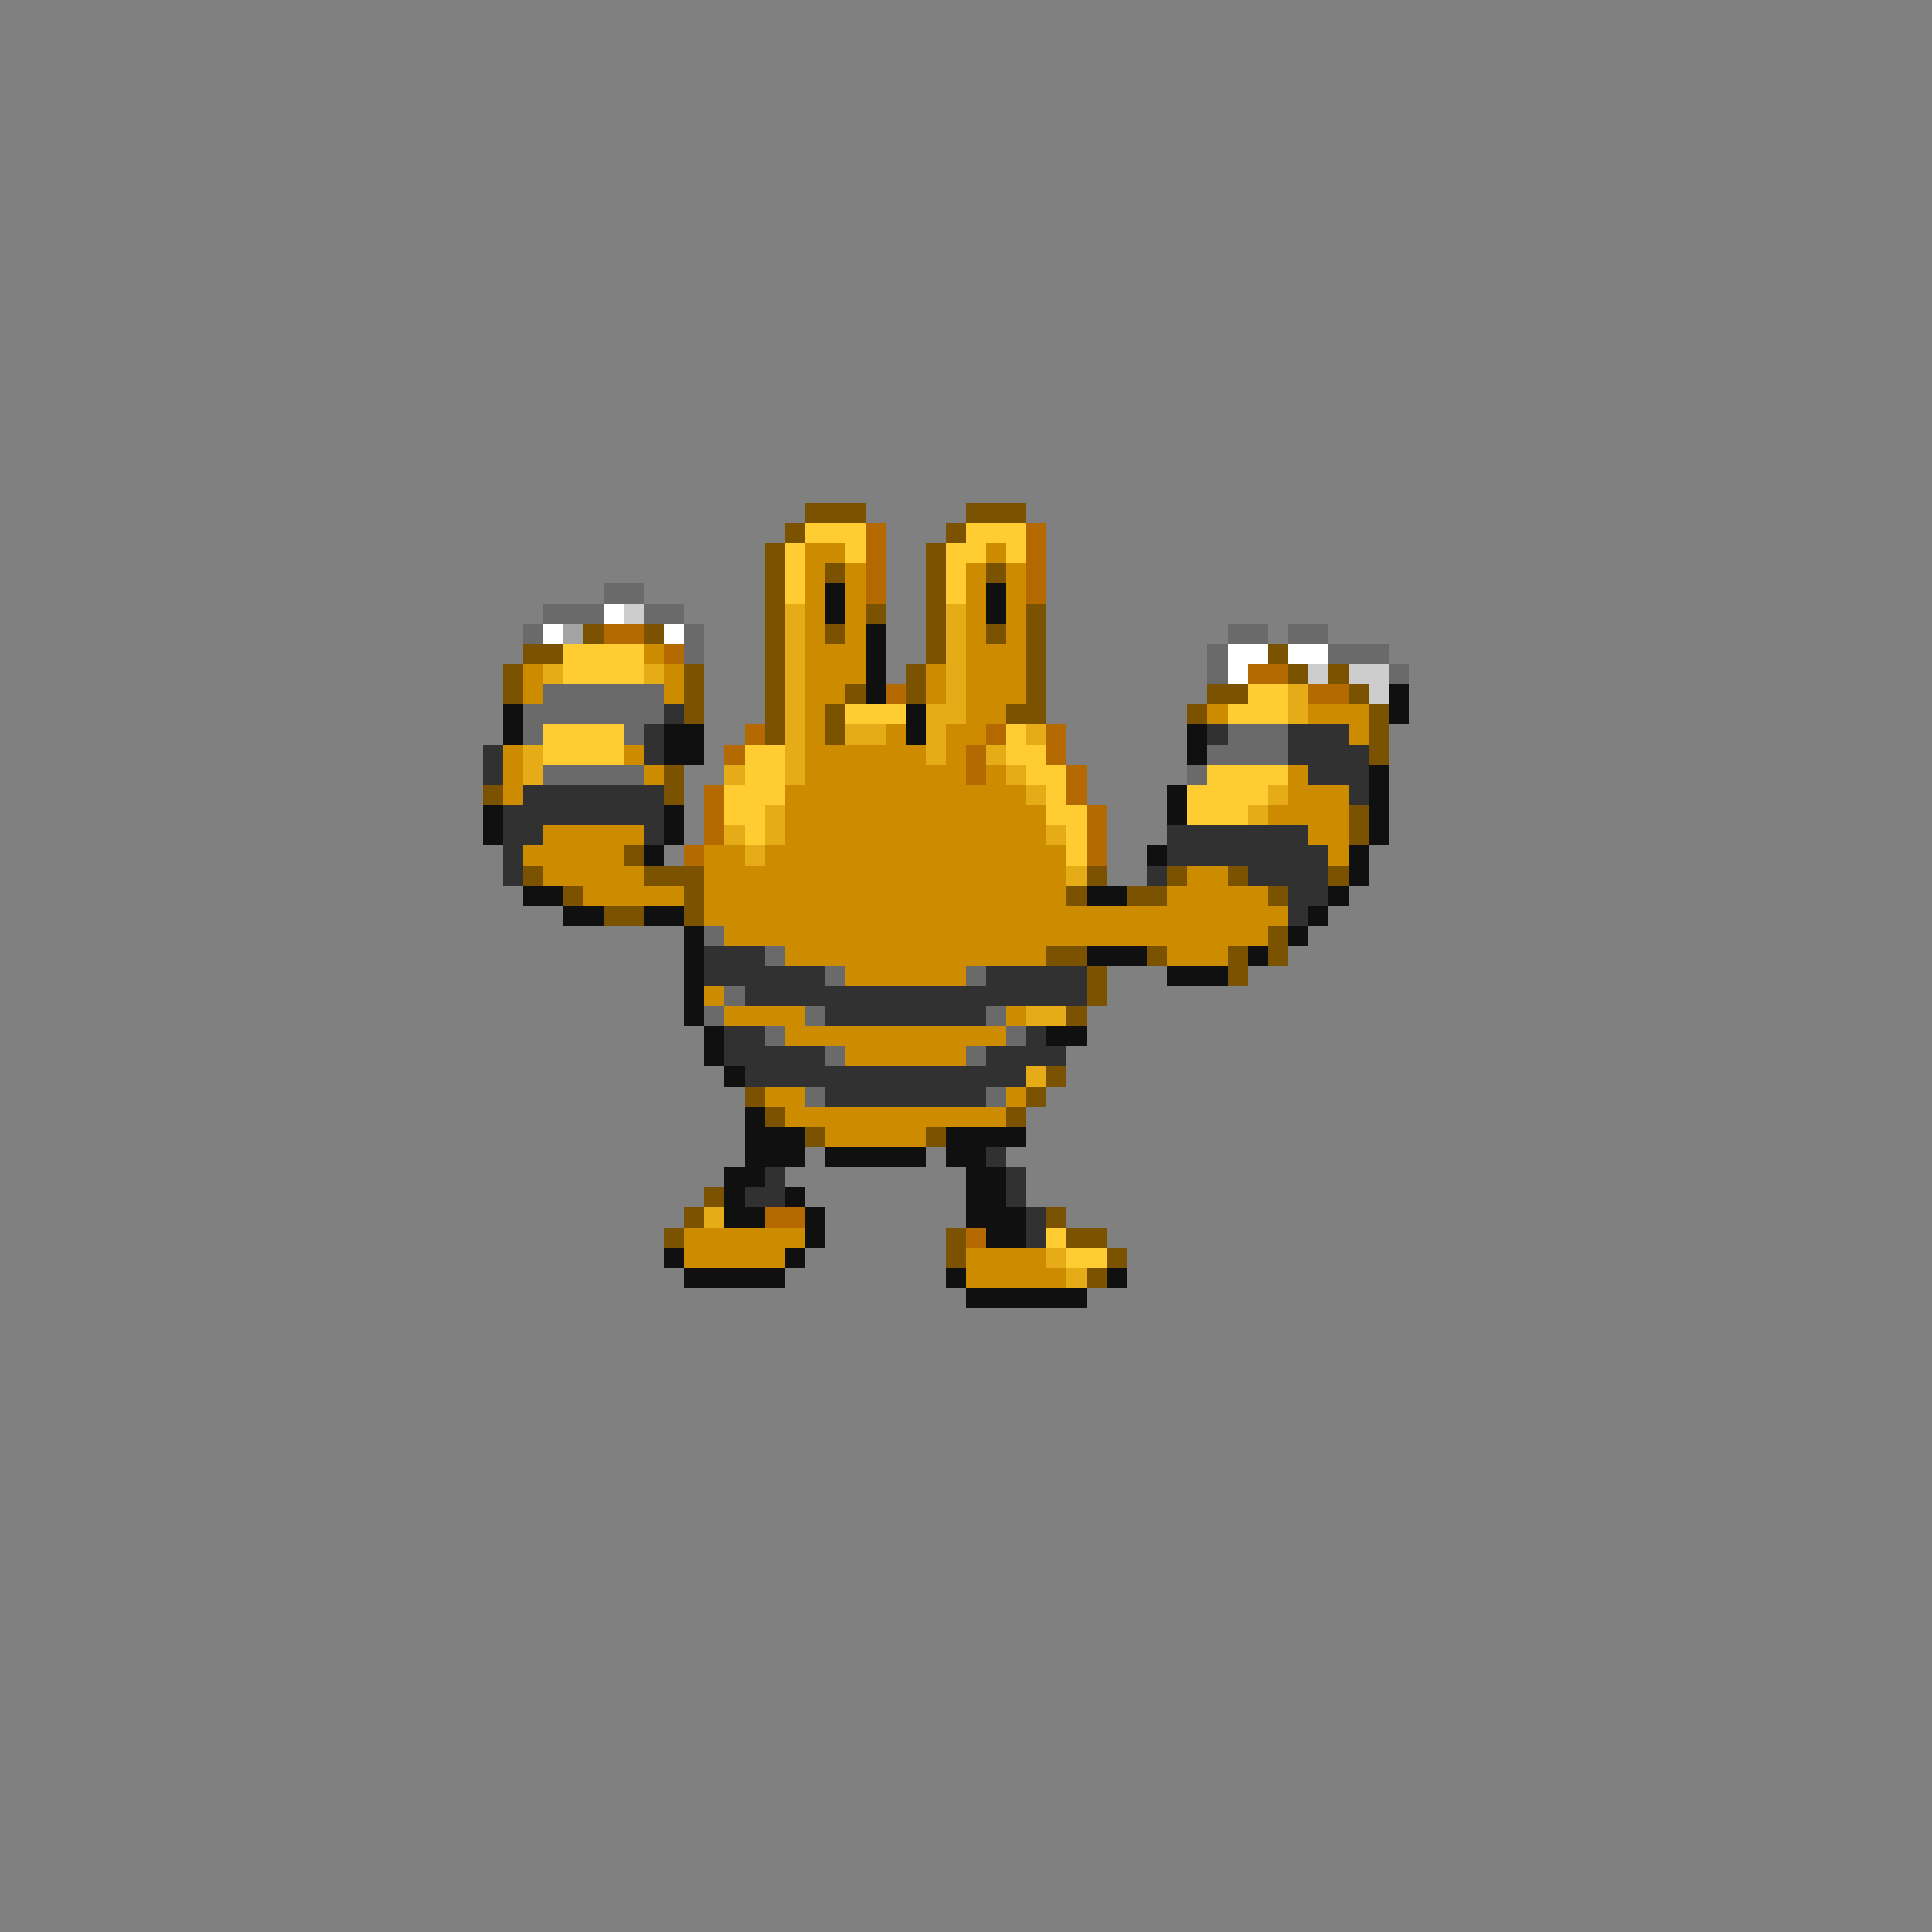 <svg xmlns="http://www.w3.org/2000/svg" viewBox="0 -0.5 96 96" shape-rendering="crispEdges">
<rect x="0" y="-0.5" width="96" height="96" fill="#808080" stroke="none"/>
<path stroke="#7b5200" d="M40 25h3M48 25h3M39 26h1M47 26h1M38 27h1M46 27h1M38 28h1M41 28h1M46 28h1M49 28h1M38 29h1M46 29h1M38 30h1M43 30h1M46 30h1M51 30h1M29 31h1M32 31h1M38 31h1M41 31h1M46 31h1M49 31h1M51 31h1M26 32h2M38 32h1M46 32h1M51 32h1M63 32h1M25 33h1M34 33h1M38 33h1M45 33h1M51 33h1M64 33h1M66 33h1M25 34h1M34 34h1M38 34h1M42 34h1M45 34h1M51 34h1M60 34h2M67 34h1M34 35h1M38 35h1M41 35h1M50 35h2M59 35h1M68 35h1M38 36h1M41 36h1M68 36h1M68 37h1M33 38h1M24 39h1M33 39h1M67 40h1M67 41h1M31 42h1M26 43h1M32 43h3M54 43h1M58 43h1M61 43h1M66 43h1M28 44h1M34 44h1M53 44h1M56 44h2M63 44h1M30 45h2M34 45h1M63 46h1M52 47h2M57 47h1M61 47h1M63 47h1M54 48h1M61 48h1M54 49h1M53 50h1M52 53h1M37 54h1M51 54h1M38 55h1M50 55h1M40 56h1M46 56h1M35 59h1M34 60h1M52 60h1M33 61h1M47 61h1M53 61h2M47 62h1M55 62h1M54 63h1" />
<path stroke="#ffcd31" d="M40 26h3M48 26h3M39 27h1M42 27h1M47 27h2M50 27h1M39 28h1M47 28h1M39 29h1M47 29h1M28 32h4M28 33h4M62 34h2M42 35h3M61 35h3M27 36h4M50 36h1M27 37h4M37 37h2M50 37h2M37 38h2M51 38h2M60 38h4M36 39h3M52 39h1M59 39h4M36 40h2M52 40h2M59 40h3M37 41h1M53 41h1M53 42h1M52 61h1M53 62h2" />
<path stroke="#b46a00" d="M43 26h1M51 26h1M43 27h1M51 27h1M43 28h1M51 28h1M43 29h1M51 29h1M30 31h2M33 32h1M62 33h2M44 34h1M65 34h2M37 36h1M49 36h1M52 36h1M36 37h1M48 37h1M52 37h1M48 38h1M53 38h1M35 39h1M53 39h1M35 40h1M54 40h1M35 41h1M54 41h1M34 42h1M54 42h1M38 60h2M48 61h1" />
<path stroke="#cd8b00" d="M40 27h2M49 27h1M40 28h1M42 28h1M48 28h1M50 28h1M40 29h1M42 29h1M48 29h1M50 29h1M40 30h1M42 30h1M48 30h1M50 30h1M40 31h1M42 31h1M48 31h1M50 31h1M32 32h1M40 32h3M48 32h3M26 33h1M33 33h1M40 33h3M46 33h1M48 33h3M26 34h1M33 34h1M40 34h2M46 34h1M48 34h3M40 35h1M48 35h2M60 35h1M65 35h3M40 36h1M44 36h1M47 36h2M67 36h1M25 37h1M31 37h1M40 37h6M47 37h1M25 38h1M32 38h1M40 38h8M49 38h1M64 38h1M25 39h1M39 39h12M64 39h3M39 40h13M63 40h4M27 41h5M39 41h13M65 41h2M26 42h5M35 42h2M38 42h15M66 42h1M27 43h5M35 43h18M59 43h2M29 44h5M35 44h18M58 44h5M35 45h29M36 46h27M39 47h13M58 47h3M42 48h6M35 49h1M36 50h4M50 50h1M39 51h11M42 52h6M38 54h2M50 54h1M39 55h11M41 56h5M34 61h6M34 62h5M48 62h4M48 63h5" />
<path stroke="#6a6a6a" d="M30 29h2M27 30h3M32 30h2M26 31h1M34 31h1M61 31h2M64 31h2M34 32h1M60 32h1M66 32h3M60 33h1M69 33h1M27 34h6M26 35h7M26 36h1M31 36h1M61 36h3M60 37h4M27 38h5M59 38h1M35 46h1M38 47h1M41 48h1M48 48h1M36 49h1M35 50h1M40 50h1M49 50h1M38 51h1M50 51h1M41 52h1M48 52h1M40 54h1M49 54h1" />
<path stroke="#101010" d="M41 29h1M49 29h1M41 30h1M49 30h1M43 31h1M43 32h1M43 33h1M43 34h1M69 34h1M25 35h1M45 35h1M69 35h1M25 36h1M33 36h2M45 36h1M59 36h1M33 37h2M59 37h1M68 38h1M58 39h1M68 39h1M24 40h1M33 40h1M58 40h1M68 40h1M24 41h1M33 41h1M68 41h1M32 42h1M57 42h1M67 42h1M67 43h1M26 44h2M54 44h2M66 44h1M28 45h2M32 45h2M65 45h1M34 46h1M64 46h1M34 47h1M54 47h3M62 47h1M34 48h1M58 48h3M34 49h1M34 50h1M35 51h1M52 51h2M35 52h1M36 53h1M37 55h1M37 56h3M47 56h4M37 57h3M41 57h5M47 57h2M36 58h2M48 58h2M36 59h1M39 59h1M48 59h2M36 60h2M40 60h1M48 60h3M40 61h1M49 61h2M33 62h1M39 62h1M34 63h5M47 63h1M55 63h1M48 64h6" />
<path stroke="#ffffff" d="M30 30h1M27 31h1M33 31h1M61 32h2M64 32h2M61 33h1" />
<path stroke="#cdcdcd" d="M31 30h1M65 33h1M67 33h2M68 34h1" />
<path stroke="#e6ac18" d="M39 30h1M47 30h1M39 31h1M47 31h1M39 32h1M47 32h1M27 33h1M32 33h1M39 33h1M47 33h1M39 34h1M47 34h1M64 34h1M39 35h1M46 35h2M64 35h1M39 36h1M42 36h2M46 36h1M51 36h1M26 37h1M39 37h1M46 37h1M49 37h1M26 38h1M36 38h1M39 38h1M50 38h1M51 39h1M63 39h1M38 40h1M62 40h1M36 41h1M38 41h1M52 41h1M37 42h1M53 43h1M51 50h2M51 53h1M35 60h1M52 62h1M53 63h1" />
<path stroke="#a4a4a4" d="M28 31h1" />
<path stroke="#313131" d="M33 35h1M32 36h1M60 36h1M64 36h3M24 37h1M32 37h1M64 37h4M24 38h1M65 38h3M26 39h7M67 39h1M25 40h8M25 41h2M32 41h1M58 41h7M25 42h1M58 42h8M25 43h1M57 43h1M62 43h4M64 44h2M64 45h1M35 47h3M35 48h6M49 48h5M37 49h17M41 50h8M36 51h2M51 51h1M36 52h5M49 52h4M37 53h14M41 54h8M49 57h1M38 58h1M50 58h1M37 59h2M50 59h1M51 60h1M51 61h1" />
</svg>
